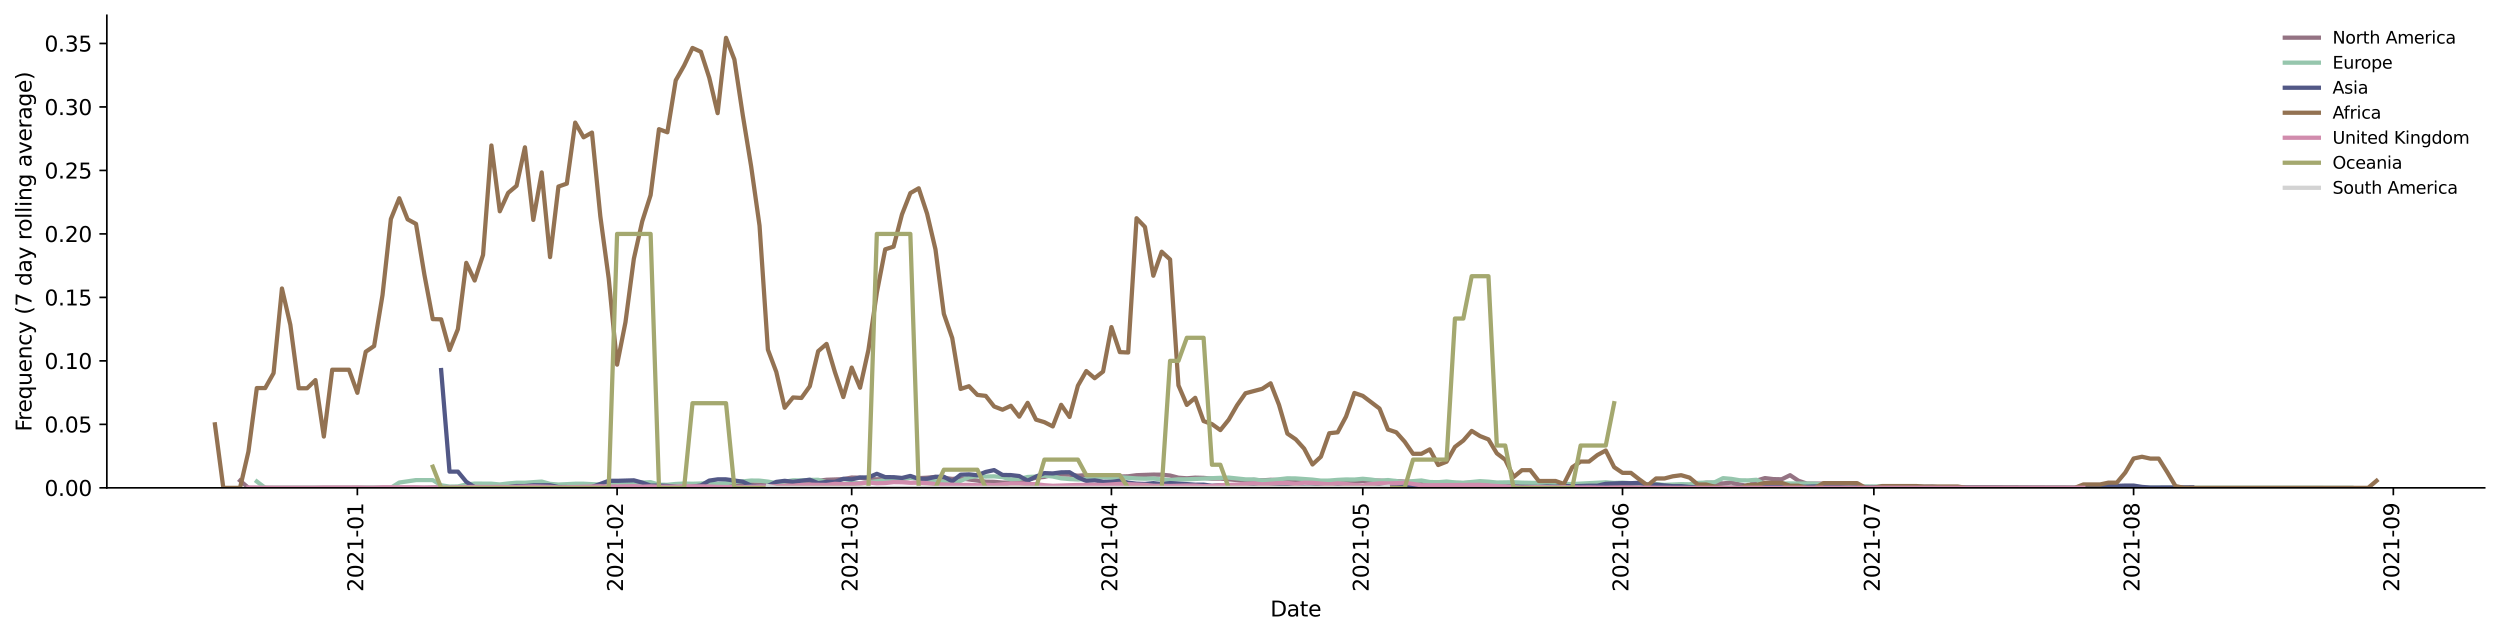 <?xml version="1.0" encoding="utf-8" standalone="no"?>
<!DOCTYPE svg PUBLIC "-//W3C//DTD SVG 1.1//EN"
  "http://www.w3.org/Graphics/SVG/1.1/DTD/svg11.dtd">
<svg height="298.621pt" version="1.1" viewBox="0 0 1173.344 298.621" width="1173.344pt" xmlns="http://www.w3.org/2000/svg" xmlns:xlink="http://www.w3.org/1999/xlink">
 <defs>
  <style type="text/css">*{stroke-linecap:butt;stroke-linejoin:round;}</style>
 </defs>
 <g id="figure_1">
  <g id="patch_1">
   <path d="M 0 298.621 
L 1173.344 298.621 
L 1173.344 0 
L 0 0 
z
" style="fill:#ffffff;"/>
  </g>
  <g id="axes_1">
   <g id="patch_2">
    <path d="M 50.144 228.96 
L 1166.144 228.96 
L 1166.144 7.2 
L 50.144 7.2 
z
" style="fill:#ffffff;"/>
   </g>
   <g id="matplotlib.axis_1">
    <g id="xtick_1">
     <g id="line2d_1">
      <defs>
       <path d="M 0 0 
L 0 3.5 
" id="mbf02a773d0" style="stroke:#000000;stroke-width:0.8;"/>
      </defs>
      <g>
       <use style="stroke:#000000;stroke-width:0.8;" x="167.721" xlink:href="#mbf02a773d0" y="228.96"/>
      </g>
     </g>
     <g id="text_1">
      <!-- 2021-01 -->
      <g transform="translate(170.48 277.743)rotate(-90)scale(0.1 -0.1)">
       <defs>
        <path d="M 1228 531 
L 3431 531 
L 3431 0 
L 469 0 
L 469 531 
Q 828 903 1448 1529 
Q 2069 2156 2228 2338 
Q 2531 2678 2651 2914 
Q 2772 3150 2772 3378 
Q 2772 3750 2511 3984 
Q 2250 4219 1831 4219 
Q 1534 4219 1204 4116 
Q 875 4013 500 3803 
L 500 4441 
Q 881 4594 1212 4672 
Q 1544 4750 1819 4750 
Q 2544 4750 2975 4387 
Q 3406 4025 3406 3419 
Q 3406 3131 3298 2873 
Q 3191 2616 2906 2266 
Q 2828 2175 2409 1742 
Q 1991 1309 1228 531 
z
" id="DejaVuSans-32" transform="scale(0.016)"/>
        <path d="M 2034 4250 
Q 1547 4250 1301 3770 
Q 1056 3291 1056 2328 
Q 1056 1369 1301 889 
Q 1547 409 2034 409 
Q 2525 409 2770 889 
Q 3016 1369 3016 2328 
Q 3016 3291 2770 3770 
Q 2525 4250 2034 4250 
z
M 2034 4750 
Q 2819 4750 3233 4129 
Q 3647 3509 3647 2328 
Q 3647 1150 3233 529 
Q 2819 -91 2034 -91 
Q 1250 -91 836 529 
Q 422 1150 422 2328 
Q 422 3509 836 4129 
Q 1250 4750 2034 4750 
z
" id="DejaVuSans-30" transform="scale(0.016)"/>
        <path d="M 794 531 
L 1825 531 
L 1825 4091 
L 703 3866 
L 703 4441 
L 1819 4666 
L 2450 4666 
L 2450 531 
L 3481 531 
L 3481 0 
L 794 0 
L 794 531 
z
" id="DejaVuSans-31" transform="scale(0.016)"/>
        <path d="M 313 2009 
L 1997 2009 
L 1997 1497 
L 313 1497 
L 313 2009 
z
" id="DejaVuSans-2d" transform="scale(0.016)"/>
       </defs>
       <use xlink:href="#DejaVuSans-32"/>
       <use x="63.623" xlink:href="#DejaVuSans-30"/>
       <use x="127.246" xlink:href="#DejaVuSans-32"/>
       <use x="190.869" xlink:href="#DejaVuSans-31"/>
       <use x="254.492" xlink:href="#DejaVuSans-2d"/>
       <use x="290.576" xlink:href="#DejaVuSans-30"/>
       <use x="354.199" xlink:href="#DejaVuSans-31"/>
      </g>
     </g>
    </g>
    <g id="xtick_2">
     <g id="line2d_2">
      <g>
       <use style="stroke:#000000;stroke-width:0.8;" x="289.624" xlink:href="#mbf02a773d0" y="228.96"/>
      </g>
     </g>
     <g id="text_2">
      <!-- 2021-02 -->
      <g transform="translate(292.383 277.743)rotate(-90)scale(0.1 -0.1)">
       <use xlink:href="#DejaVuSans-32"/>
       <use x="63.623" xlink:href="#DejaVuSans-30"/>
       <use x="127.246" xlink:href="#DejaVuSans-32"/>
       <use x="190.869" xlink:href="#DejaVuSans-31"/>
       <use x="254.492" xlink:href="#DejaVuSans-2d"/>
       <use x="290.576" xlink:href="#DejaVuSans-30"/>
       <use x="354.199" xlink:href="#DejaVuSans-32"/>
      </g>
     </g>
    </g>
    <g id="xtick_3">
     <g id="line2d_3">
      <g>
       <use style="stroke:#000000;stroke-width:0.8;" x="399.729" xlink:href="#mbf02a773d0" y="228.96"/>
      </g>
     </g>
     <g id="text_3">
      <!-- 2021-03 -->
      <g transform="translate(402.489 277.743)rotate(-90)scale(0.1 -0.1)">
       <defs>
        <path d="M 2597 2516 
Q 3050 2419 3304 2112 
Q 3559 1806 3559 1356 
Q 3559 666 3084 287 
Q 2609 -91 1734 -91 
Q 1441 -91 1130 -33 
Q 819 25 488 141 
L 488 750 
Q 750 597 1062 519 
Q 1375 441 1716 441 
Q 2309 441 2620 675 
Q 2931 909 2931 1356 
Q 2931 1769 2642 2001 
Q 2353 2234 1838 2234 
L 1294 2234 
L 1294 2753 
L 1863 2753 
Q 2328 2753 2575 2939 
Q 2822 3125 2822 3475 
Q 2822 3834 2567 4026 
Q 2313 4219 1838 4219 
Q 1578 4219 1281 4162 
Q 984 4106 628 3988 
L 628 4550 
Q 988 4650 1302 4700 
Q 1616 4750 1894 4750 
Q 2613 4750 3031 4423 
Q 3450 4097 3450 3541 
Q 3450 3153 3228 2886 
Q 3006 2619 2597 2516 
z
" id="DejaVuSans-33" transform="scale(0.016)"/>
       </defs>
       <use xlink:href="#DejaVuSans-32"/>
       <use x="63.623" xlink:href="#DejaVuSans-30"/>
       <use x="127.246" xlink:href="#DejaVuSans-32"/>
       <use x="190.869" xlink:href="#DejaVuSans-31"/>
       <use x="254.492" xlink:href="#DejaVuSans-2d"/>
       <use x="290.576" xlink:href="#DejaVuSans-30"/>
       <use x="354.199" xlink:href="#DejaVuSans-33"/>
      </g>
     </g>
    </g>
    <g id="xtick_4">
     <g id="line2d_4">
      <g>
       <use style="stroke:#000000;stroke-width:0.8;" x="521.632" xlink:href="#mbf02a773d0" y="228.96"/>
      </g>
     </g>
     <g id="text_4">
      <!-- 2021-04 -->
      <g transform="translate(524.391 277.743)rotate(-90)scale(0.1 -0.1)">
       <defs>
        <path d="M 2419 4116 
L 825 1625 
L 2419 1625 
L 2419 4116 
z
M 2253 4666 
L 3047 4666 
L 3047 1625 
L 3713 1625 
L 3713 1100 
L 3047 1100 
L 3047 0 
L 2419 0 
L 2419 1100 
L 313 1100 
L 313 1709 
L 2253 4666 
z
" id="DejaVuSans-34" transform="scale(0.016)"/>
       </defs>
       <use xlink:href="#DejaVuSans-32"/>
       <use x="63.623" xlink:href="#DejaVuSans-30"/>
       <use x="127.246" xlink:href="#DejaVuSans-32"/>
       <use x="190.869" xlink:href="#DejaVuSans-31"/>
       <use x="254.492" xlink:href="#DejaVuSans-2d"/>
       <use x="290.576" xlink:href="#DejaVuSans-30"/>
       <use x="354.199" xlink:href="#DejaVuSans-34"/>
      </g>
     </g>
    </g>
    <g id="xtick_5">
     <g id="line2d_5">
      <g>
       <use style="stroke:#000000;stroke-width:0.8;" x="639.603" xlink:href="#mbf02a773d0" y="228.96"/>
      </g>
     </g>
     <g id="text_5">
      <!-- 2021-05 -->
      <g transform="translate(642.362 277.743)rotate(-90)scale(0.1 -0.1)">
       <defs>
        <path d="M 691 4666 
L 3169 4666 
L 3169 4134 
L 1269 4134 
L 1269 2991 
Q 1406 3038 1543 3061 
Q 1681 3084 1819 3084 
Q 2600 3084 3056 2656 
Q 3513 2228 3513 1497 
Q 3513 744 3044 326 
Q 2575 -91 1722 -91 
Q 1428 -91 1123 -41 
Q 819 9 494 109 
L 494 744 
Q 775 591 1075 516 
Q 1375 441 1709 441 
Q 2250 441 2565 725 
Q 2881 1009 2881 1497 
Q 2881 1984 2565 2268 
Q 2250 2553 1709 2553 
Q 1456 2553 1204 2497 
Q 953 2441 691 2322 
L 691 4666 
z
" id="DejaVuSans-35" transform="scale(0.016)"/>
       </defs>
       <use xlink:href="#DejaVuSans-32"/>
       <use x="63.623" xlink:href="#DejaVuSans-30"/>
       <use x="127.246" xlink:href="#DejaVuSans-32"/>
       <use x="190.869" xlink:href="#DejaVuSans-31"/>
       <use x="254.492" xlink:href="#DejaVuSans-2d"/>
       <use x="290.576" xlink:href="#DejaVuSans-30"/>
       <use x="354.199" xlink:href="#DejaVuSans-35"/>
      </g>
     </g>
    </g>
    <g id="xtick_6">
     <g id="line2d_6">
      <g>
       <use style="stroke:#000000;stroke-width:0.8;" x="761.505" xlink:href="#mbf02a773d0" y="228.96"/>
      </g>
     </g>
     <g id="text_6">
      <!-- 2021-06 -->
      <g transform="translate(764.265 277.743)rotate(-90)scale(0.1 -0.1)">
       <defs>
        <path d="M 2113 2584 
Q 1688 2584 1439 2293 
Q 1191 2003 1191 1497 
Q 1191 994 1439 701 
Q 1688 409 2113 409 
Q 2538 409 2786 701 
Q 3034 994 3034 1497 
Q 3034 2003 2786 2293 
Q 2538 2584 2113 2584 
z
M 3366 4563 
L 3366 3988 
Q 3128 4100 2886 4159 
Q 2644 4219 2406 4219 
Q 1781 4219 1451 3797 
Q 1122 3375 1075 2522 
Q 1259 2794 1537 2939 
Q 1816 3084 2150 3084 
Q 2853 3084 3261 2657 
Q 3669 2231 3669 1497 
Q 3669 778 3244 343 
Q 2819 -91 2113 -91 
Q 1303 -91 875 529 
Q 447 1150 447 2328 
Q 447 3434 972 4092 
Q 1497 4750 2381 4750 
Q 2619 4750 2861 4703 
Q 3103 4656 3366 4563 
z
" id="DejaVuSans-36" transform="scale(0.016)"/>
       </defs>
       <use xlink:href="#DejaVuSans-32"/>
       <use x="63.623" xlink:href="#DejaVuSans-30"/>
       <use x="127.246" xlink:href="#DejaVuSans-32"/>
       <use x="190.869" xlink:href="#DejaVuSans-31"/>
       <use x="254.492" xlink:href="#DejaVuSans-2d"/>
       <use x="290.576" xlink:href="#DejaVuSans-30"/>
       <use x="354.199" xlink:href="#DejaVuSans-36"/>
      </g>
     </g>
    </g>
    <g id="xtick_7">
     <g id="line2d_7">
      <g>
       <use style="stroke:#000000;stroke-width:0.8;" x="879.476" xlink:href="#mbf02a773d0" y="228.96"/>
      </g>
     </g>
     <g id="text_7">
      <!-- 2021-07 -->
      <g transform="translate(882.235 277.743)rotate(-90)scale(0.1 -0.1)">
       <defs>
        <path d="M 525 4666 
L 3525 4666 
L 3525 4397 
L 1831 0 
L 1172 0 
L 2766 4134 
L 525 4134 
L 525 4666 
z
" id="DejaVuSans-37" transform="scale(0.016)"/>
       </defs>
       <use xlink:href="#DejaVuSans-32"/>
       <use x="63.623" xlink:href="#DejaVuSans-30"/>
       <use x="127.246" xlink:href="#DejaVuSans-32"/>
       <use x="190.869" xlink:href="#DejaVuSans-31"/>
       <use x="254.492" xlink:href="#DejaVuSans-2d"/>
       <use x="290.576" xlink:href="#DejaVuSans-30"/>
       <use x="354.199" xlink:href="#DejaVuSans-37"/>
      </g>
     </g>
    </g>
    <g id="xtick_8">
     <g id="line2d_8">
      <g>
       <use style="stroke:#000000;stroke-width:0.8;" x="1001.378" xlink:href="#mbf02a773d0" y="228.96"/>
      </g>
     </g>
     <g id="text_8">
      <!-- 2021-08 -->
      <g transform="translate(1004.138 277.743)rotate(-90)scale(0.1 -0.1)">
       <defs>
        <path d="M 2034 2216 
Q 1584 2216 1326 1975 
Q 1069 1734 1069 1313 
Q 1069 891 1326 650 
Q 1584 409 2034 409 
Q 2484 409 2743 651 
Q 3003 894 3003 1313 
Q 3003 1734 2745 1975 
Q 2488 2216 2034 2216 
z
M 1403 2484 
Q 997 2584 770 2862 
Q 544 3141 544 3541 
Q 544 4100 942 4425 
Q 1341 4750 2034 4750 
Q 2731 4750 3128 4425 
Q 3525 4100 3525 3541 
Q 3525 3141 3298 2862 
Q 3072 2584 2669 2484 
Q 3125 2378 3379 2068 
Q 3634 1759 3634 1313 
Q 3634 634 3220 271 
Q 2806 -91 2034 -91 
Q 1263 -91 848 271 
Q 434 634 434 1313 
Q 434 1759 690 2068 
Q 947 2378 1403 2484 
z
M 1172 3481 
Q 1172 3119 1398 2916 
Q 1625 2713 2034 2713 
Q 2441 2713 2670 2916 
Q 2900 3119 2900 3481 
Q 2900 3844 2670 4047 
Q 2441 4250 2034 4250 
Q 1625 4250 1398 4047 
Q 1172 3844 1172 3481 
z
" id="DejaVuSans-38" transform="scale(0.016)"/>
       </defs>
       <use xlink:href="#DejaVuSans-32"/>
       <use x="63.623" xlink:href="#DejaVuSans-30"/>
       <use x="127.246" xlink:href="#DejaVuSans-32"/>
       <use x="190.869" xlink:href="#DejaVuSans-31"/>
       <use x="254.492" xlink:href="#DejaVuSans-2d"/>
       <use x="290.576" xlink:href="#DejaVuSans-30"/>
       <use x="354.199" xlink:href="#DejaVuSans-38"/>
      </g>
     </g>
    </g>
    <g id="xtick_9">
     <g id="line2d_9">
      <g>
       <use style="stroke:#000000;stroke-width:0.8;" x="1123.281" xlink:href="#mbf02a773d0" y="228.96"/>
      </g>
     </g>
     <g id="text_9">
      <!-- 2021-09 -->
      <g transform="translate(1126.041 277.743)rotate(-90)scale(0.1 -0.1)">
       <defs>
        <path d="M 703 97 
L 703 672 
Q 941 559 1184 500 
Q 1428 441 1663 441 
Q 2288 441 2617 861 
Q 2947 1281 2994 2138 
Q 2813 1869 2534 1725 
Q 2256 1581 1919 1581 
Q 1219 1581 811 2004 
Q 403 2428 403 3163 
Q 403 3881 828 4315 
Q 1253 4750 1959 4750 
Q 2769 4750 3195 4129 
Q 3622 3509 3622 2328 
Q 3622 1225 3098 567 
Q 2575 -91 1691 -91 
Q 1453 -91 1209 -44 
Q 966 3 703 97 
z
M 1959 2075 
Q 2384 2075 2632 2365 
Q 2881 2656 2881 3163 
Q 2881 3666 2632 3958 
Q 2384 4250 1959 4250 
Q 1534 4250 1286 3958 
Q 1038 3666 1038 3163 
Q 1038 2656 1286 2365 
Q 1534 2075 1959 2075 
z
" id="DejaVuSans-39" transform="scale(0.016)"/>
       </defs>
       <use xlink:href="#DejaVuSans-32"/>
       <use x="63.623" xlink:href="#DejaVuSans-30"/>
       <use x="127.246" xlink:href="#DejaVuSans-32"/>
       <use x="190.869" xlink:href="#DejaVuSans-31"/>
       <use x="254.492" xlink:href="#DejaVuSans-2d"/>
       <use x="290.576" xlink:href="#DejaVuSans-30"/>
       <use x="354.199" xlink:href="#DejaVuSans-39"/>
      </g>
     </g>
    </g>
    <g id="text_10">
     <!-- Date -->
     <g transform="translate(596.193 289.341)scale(0.1 -0.1)">
      <defs>
       <path d="M 1259 4147 
L 1259 519 
L 2022 519 
Q 2988 519 3436 956 
Q 3884 1394 3884 2338 
Q 3884 3275 3436 3711 
Q 2988 4147 2022 4147 
L 1259 4147 
z
M 628 4666 
L 1925 4666 
Q 3281 4666 3915 4102 
Q 4550 3538 4550 2338 
Q 4550 1131 3912 565 
Q 3275 0 1925 0 
L 628 0 
L 628 4666 
z
" id="DejaVuSans-44" transform="scale(0.016)"/>
       <path d="M 2194 1759 
Q 1497 1759 1228 1600 
Q 959 1441 959 1056 
Q 959 750 1161 570 
Q 1363 391 1709 391 
Q 2188 391 2477 730 
Q 2766 1069 2766 1631 
L 2766 1759 
L 2194 1759 
z
M 3341 1997 
L 3341 0 
L 2766 0 
L 2766 531 
Q 2569 213 2275 61 
Q 1981 -91 1556 -91 
Q 1019 -91 701 211 
Q 384 513 384 1019 
Q 384 1609 779 1909 
Q 1175 2209 1959 2209 
L 2766 2209 
L 2766 2266 
Q 2766 2663 2505 2880 
Q 2244 3097 1772 3097 
Q 1472 3097 1187 3025 
Q 903 2953 641 2809 
L 641 3341 
Q 956 3463 1253 3523 
Q 1550 3584 1831 3584 
Q 2591 3584 2966 3190 
Q 3341 2797 3341 1997 
z
" id="DejaVuSans-61" transform="scale(0.016)"/>
       <path d="M 1172 4494 
L 1172 3500 
L 2356 3500 
L 2356 3053 
L 1172 3053 
L 1172 1153 
Q 1172 725 1289 603 
Q 1406 481 1766 481 
L 2356 481 
L 2356 0 
L 1766 0 
Q 1100 0 847 248 
Q 594 497 594 1153 
L 594 3053 
L 172 3053 
L 172 3500 
L 594 3500 
L 594 4494 
L 1172 4494 
z
" id="DejaVuSans-74" transform="scale(0.016)"/>
       <path d="M 3597 1894 
L 3597 1613 
L 953 1613 
Q 991 1019 1311 708 
Q 1631 397 2203 397 
Q 2534 397 2845 478 
Q 3156 559 3463 722 
L 3463 178 
Q 3153 47 2828 -22 
Q 2503 -91 2169 -91 
Q 1331 -91 842 396 
Q 353 884 353 1716 
Q 353 2575 817 3079 
Q 1281 3584 2069 3584 
Q 2775 3584 3186 3129 
Q 3597 2675 3597 1894 
z
M 3022 2063 
Q 3016 2534 2758 2815 
Q 2500 3097 2075 3097 
Q 1594 3097 1305 2825 
Q 1016 2553 972 2059 
L 3022 2063 
z
" id="DejaVuSans-65" transform="scale(0.016)"/>
      </defs>
      <use xlink:href="#DejaVuSans-44"/>
      <use x="77.002" xlink:href="#DejaVuSans-61"/>
      <use x="138.281" xlink:href="#DejaVuSans-74"/>
      <use x="177.49" xlink:href="#DejaVuSans-65"/>
     </g>
    </g>
   </g>
   <g id="matplotlib.axis_2">
    <g id="ytick_1">
     <g id="line2d_10">
      <defs>
       <path d="M 0 0 
L -3.5 0 
" id="m92591d80cf" style="stroke:#000000;stroke-width:0.8;"/>
      </defs>
      <g>
       <use style="stroke:#000000;stroke-width:0.8;" x="50.144" xlink:href="#m92591d80cf" y="228.96"/>
      </g>
     </g>
     <g id="text_11">
      <!-- 0.00 -->
      <g transform="translate(20.878 232.759)scale(0.1 -0.1)">
       <defs>
        <path d="M 684 794 
L 1344 794 
L 1344 0 
L 684 0 
L 684 794 
z
" id="DejaVuSans-2e" transform="scale(0.016)"/>
       </defs>
       <use xlink:href="#DejaVuSans-30"/>
       <use x="63.623" xlink:href="#DejaVuSans-2e"/>
       <use x="95.41" xlink:href="#DejaVuSans-30"/>
       <use x="159.033" xlink:href="#DejaVuSans-30"/>
      </g>
     </g>
    </g>
    <g id="ytick_2">
     <g id="line2d_11">
      <g>
       <use style="stroke:#000000;stroke-width:0.8;" x="50.144" xlink:href="#m92591d80cf" y="199.165"/>
      </g>
     </g>
     <g id="text_12">
      <!-- 0.05 -->
      <g transform="translate(20.878 202.964)scale(0.1 -0.1)">
       <use xlink:href="#DejaVuSans-30"/>
       <use x="63.623" xlink:href="#DejaVuSans-2e"/>
       <use x="95.41" xlink:href="#DejaVuSans-30"/>
       <use x="159.033" xlink:href="#DejaVuSans-35"/>
      </g>
     </g>
    </g>
    <g id="ytick_3">
     <g id="line2d_12">
      <g>
       <use style="stroke:#000000;stroke-width:0.8;" x="50.144" xlink:href="#m92591d80cf" y="169.37"/>
      </g>
     </g>
     <g id="text_13">
      <!-- 0.10 -->
      <g transform="translate(20.878 173.17)scale(0.1 -0.1)">
       <use xlink:href="#DejaVuSans-30"/>
       <use x="63.623" xlink:href="#DejaVuSans-2e"/>
       <use x="95.41" xlink:href="#DejaVuSans-31"/>
       <use x="159.033" xlink:href="#DejaVuSans-30"/>
      </g>
     </g>
    </g>
    <g id="ytick_4">
     <g id="line2d_13">
      <g>
       <use style="stroke:#000000;stroke-width:0.8;" x="50.144" xlink:href="#m92591d80cf" y="139.576"/>
      </g>
     </g>
     <g id="text_14">
      <!-- 0.15 -->
      <g transform="translate(20.878 143.375)scale(0.1 -0.1)">
       <use xlink:href="#DejaVuSans-30"/>
       <use x="63.623" xlink:href="#DejaVuSans-2e"/>
       <use x="95.41" xlink:href="#DejaVuSans-31"/>
       <use x="159.033" xlink:href="#DejaVuSans-35"/>
      </g>
     </g>
    </g>
    <g id="ytick_5">
     <g id="line2d_14">
      <g>
       <use style="stroke:#000000;stroke-width:0.8;" x="50.144" xlink:href="#m92591d80cf" y="109.781"/>
      </g>
     </g>
     <g id="text_15">
      <!-- 0.20 -->
      <g transform="translate(20.878 113.58)scale(0.1 -0.1)">
       <use xlink:href="#DejaVuSans-30"/>
       <use x="63.623" xlink:href="#DejaVuSans-2e"/>
       <use x="95.41" xlink:href="#DejaVuSans-32"/>
       <use x="159.033" xlink:href="#DejaVuSans-30"/>
      </g>
     </g>
    </g>
    <g id="ytick_6">
     <g id="line2d_15">
      <g>
       <use style="stroke:#000000;stroke-width:0.8;" x="50.144" xlink:href="#m92591d80cf" y="79.986"/>
      </g>
     </g>
     <g id="text_16">
      <!-- 0.25 -->
      <g transform="translate(20.878 83.785)scale(0.1 -0.1)">
       <use xlink:href="#DejaVuSans-30"/>
       <use x="63.623" xlink:href="#DejaVuSans-2e"/>
       <use x="95.41" xlink:href="#DejaVuSans-32"/>
       <use x="159.033" xlink:href="#DejaVuSans-35"/>
      </g>
     </g>
    </g>
    <g id="ytick_7">
     <g id="line2d_16">
      <g>
       <use style="stroke:#000000;stroke-width:0.8;" x="50.144" xlink:href="#m92591d80cf" y="50.191"/>
      </g>
     </g>
     <g id="text_17">
      <!-- 0.30 -->
      <g transform="translate(20.878 53.99)scale(0.1 -0.1)">
       <use xlink:href="#DejaVuSans-30"/>
       <use x="63.623" xlink:href="#DejaVuSans-2e"/>
       <use x="95.41" xlink:href="#DejaVuSans-33"/>
       <use x="159.033" xlink:href="#DejaVuSans-30"/>
      </g>
     </g>
    </g>
    <g id="ytick_8">
     <g id="line2d_17">
      <g>
       <use style="stroke:#000000;stroke-width:0.8;" x="50.144" xlink:href="#m92591d80cf" y="20.396"/>
      </g>
     </g>
     <g id="text_18">
      <!-- 0.35 -->
      <g transform="translate(20.878 24.196)scale(0.1 -0.1)">
       <use xlink:href="#DejaVuSans-30"/>
       <use x="63.623" xlink:href="#DejaVuSans-2e"/>
       <use x="95.41" xlink:href="#DejaVuSans-33"/>
       <use x="159.033" xlink:href="#DejaVuSans-35"/>
      </g>
     </g>
    </g>
    <g id="text_19">
     <!-- Frequency (7 day rolling average) -->
     <g transform="translate(14.798 202.529)rotate(-90)scale(0.1 -0.1)">
      <defs>
       <path d="M 628 4666 
L 3309 4666 
L 3309 4134 
L 1259 4134 
L 1259 2759 
L 3109 2759 
L 3109 2228 
L 1259 2228 
L 1259 0 
L 628 0 
L 628 4666 
z
" id="DejaVuSans-46" transform="scale(0.016)"/>
       <path d="M 2631 2963 
Q 2534 3019 2420 3045 
Q 2306 3072 2169 3072 
Q 1681 3072 1420 2755 
Q 1159 2438 1159 1844 
L 1159 0 
L 581 0 
L 581 3500 
L 1159 3500 
L 1159 2956 
Q 1341 3275 1631 3429 
Q 1922 3584 2338 3584 
Q 2397 3584 2469 3576 
Q 2541 3569 2628 3553 
L 2631 2963 
z
" id="DejaVuSans-72" transform="scale(0.016)"/>
       <path d="M 947 1747 
Q 947 1113 1208 752 
Q 1469 391 1925 391 
Q 2381 391 2643 752 
Q 2906 1113 2906 1747 
Q 2906 2381 2643 2742 
Q 2381 3103 1925 3103 
Q 1469 3103 1208 2742 
Q 947 2381 947 1747 
z
M 2906 525 
Q 2725 213 2448 61 
Q 2172 -91 1784 -91 
Q 1150 -91 751 415 
Q 353 922 353 1747 
Q 353 2572 751 3078 
Q 1150 3584 1784 3584 
Q 2172 3584 2448 3432 
Q 2725 3281 2906 2969 
L 2906 3500 
L 3481 3500 
L 3481 -1331 
L 2906 -1331 
L 2906 525 
z
" id="DejaVuSans-71" transform="scale(0.016)"/>
       <path d="M 544 1381 
L 544 3500 
L 1119 3500 
L 1119 1403 
Q 1119 906 1312 657 
Q 1506 409 1894 409 
Q 2359 409 2629 706 
Q 2900 1003 2900 1516 
L 2900 3500 
L 3475 3500 
L 3475 0 
L 2900 0 
L 2900 538 
Q 2691 219 2414 64 
Q 2138 -91 1772 -91 
Q 1169 -91 856 284 
Q 544 659 544 1381 
z
M 1991 3584 
L 1991 3584 
z
" id="DejaVuSans-75" transform="scale(0.016)"/>
       <path d="M 3513 2113 
L 3513 0 
L 2938 0 
L 2938 2094 
Q 2938 2591 2744 2837 
Q 2550 3084 2163 3084 
Q 1697 3084 1428 2787 
Q 1159 2491 1159 1978 
L 1159 0 
L 581 0 
L 581 3500 
L 1159 3500 
L 1159 2956 
Q 1366 3272 1645 3428 
Q 1925 3584 2291 3584 
Q 2894 3584 3203 3211 
Q 3513 2838 3513 2113 
z
" id="DejaVuSans-6e" transform="scale(0.016)"/>
       <path d="M 3122 3366 
L 3122 2828 
Q 2878 2963 2633 3030 
Q 2388 3097 2138 3097 
Q 1578 3097 1268 2742 
Q 959 2388 959 1747 
Q 959 1106 1268 751 
Q 1578 397 2138 397 
Q 2388 397 2633 464 
Q 2878 531 3122 666 
L 3122 134 
Q 2881 22 2623 -34 
Q 2366 -91 2075 -91 
Q 1284 -91 818 406 
Q 353 903 353 1747 
Q 353 2603 823 3093 
Q 1294 3584 2113 3584 
Q 2378 3584 2631 3529 
Q 2884 3475 3122 3366 
z
" id="DejaVuSans-63" transform="scale(0.016)"/>
       <path d="M 2059 -325 
Q 1816 -950 1584 -1140 
Q 1353 -1331 966 -1331 
L 506 -1331 
L 506 -850 
L 844 -850 
Q 1081 -850 1212 -737 
Q 1344 -625 1503 -206 
L 1606 56 
L 191 3500 
L 800 3500 
L 1894 763 
L 2988 3500 
L 3597 3500 
L 2059 -325 
z
" id="DejaVuSans-79" transform="scale(0.016)"/>
       <path id="DejaVuSans-20" transform="scale(0.016)"/>
       <path d="M 1984 4856 
Q 1566 4138 1362 3434 
Q 1159 2731 1159 2009 
Q 1159 1288 1364 580 
Q 1569 -128 1984 -844 
L 1484 -844 
Q 1016 -109 783 600 
Q 550 1309 550 2009 
Q 550 2706 781 3412 
Q 1013 4119 1484 4856 
L 1984 4856 
z
" id="DejaVuSans-28" transform="scale(0.016)"/>
       <path d="M 2906 2969 
L 2906 4863 
L 3481 4863 
L 3481 0 
L 2906 0 
L 2906 525 
Q 2725 213 2448 61 
Q 2172 -91 1784 -91 
Q 1150 -91 751 415 
Q 353 922 353 1747 
Q 353 2572 751 3078 
Q 1150 3584 1784 3584 
Q 2172 3584 2448 3432 
Q 2725 3281 2906 2969 
z
M 947 1747 
Q 947 1113 1208 752 
Q 1469 391 1925 391 
Q 2381 391 2643 752 
Q 2906 1113 2906 1747 
Q 2906 2381 2643 2742 
Q 2381 3103 1925 3103 
Q 1469 3103 1208 2742 
Q 947 2381 947 1747 
z
" id="DejaVuSans-64" transform="scale(0.016)"/>
       <path d="M 1959 3097 
Q 1497 3097 1228 2736 
Q 959 2375 959 1747 
Q 959 1119 1226 758 
Q 1494 397 1959 397 
Q 2419 397 2687 759 
Q 2956 1122 2956 1747 
Q 2956 2369 2687 2733 
Q 2419 3097 1959 3097 
z
M 1959 3584 
Q 2709 3584 3137 3096 
Q 3566 2609 3566 1747 
Q 3566 888 3137 398 
Q 2709 -91 1959 -91 
Q 1206 -91 779 398 
Q 353 888 353 1747 
Q 353 2609 779 3096 
Q 1206 3584 1959 3584 
z
" id="DejaVuSans-6f" transform="scale(0.016)"/>
       <path d="M 603 4863 
L 1178 4863 
L 1178 0 
L 603 0 
L 603 4863 
z
" id="DejaVuSans-6c" transform="scale(0.016)"/>
       <path d="M 603 3500 
L 1178 3500 
L 1178 0 
L 603 0 
L 603 3500 
z
M 603 4863 
L 1178 4863 
L 1178 4134 
L 603 4134 
L 603 4863 
z
" id="DejaVuSans-69" transform="scale(0.016)"/>
       <path d="M 2906 1791 
Q 2906 2416 2648 2759 
Q 2391 3103 1925 3103 
Q 1463 3103 1205 2759 
Q 947 2416 947 1791 
Q 947 1169 1205 825 
Q 1463 481 1925 481 
Q 2391 481 2648 825 
Q 2906 1169 2906 1791 
z
M 3481 434 
Q 3481 -459 3084 -895 
Q 2688 -1331 1869 -1331 
Q 1566 -1331 1297 -1286 
Q 1028 -1241 775 -1147 
L 775 -588 
Q 1028 -725 1275 -790 
Q 1522 -856 1778 -856 
Q 2344 -856 2625 -561 
Q 2906 -266 2906 331 
L 2906 616 
Q 2728 306 2450 153 
Q 2172 0 1784 0 
Q 1141 0 747 490 
Q 353 981 353 1791 
Q 353 2603 747 3093 
Q 1141 3584 1784 3584 
Q 2172 3584 2450 3431 
Q 2728 3278 2906 2969 
L 2906 3500 
L 3481 3500 
L 3481 434 
z
" id="DejaVuSans-67" transform="scale(0.016)"/>
       <path d="M 191 3500 
L 800 3500 
L 1894 563 
L 2988 3500 
L 3597 3500 
L 2284 0 
L 1503 0 
L 191 3500 
z
" id="DejaVuSans-76" transform="scale(0.016)"/>
       <path d="M 513 4856 
L 1013 4856 
Q 1481 4119 1714 3412 
Q 1947 2706 1947 2009 
Q 1947 1309 1714 600 
Q 1481 -109 1013 -844 
L 513 -844 
Q 928 -128 1133 580 
Q 1338 1288 1338 2009 
Q 1338 2731 1133 3434 
Q 928 4138 513 4856 
z
" id="DejaVuSans-29" transform="scale(0.016)"/>
      </defs>
      <use xlink:href="#DejaVuSans-46"/>
      <use x="50.27" xlink:href="#DejaVuSans-72"/>
      <use x="89.133" xlink:href="#DejaVuSans-65"/>
      <use x="150.656" xlink:href="#DejaVuSans-71"/>
      <use x="214.133" xlink:href="#DejaVuSans-75"/>
      <use x="277.512" xlink:href="#DejaVuSans-65"/>
      <use x="339.035" xlink:href="#DejaVuSans-6e"/>
      <use x="402.414" xlink:href="#DejaVuSans-63"/>
      <use x="457.395" xlink:href="#DejaVuSans-79"/>
      <use x="516.574" xlink:href="#DejaVuSans-20"/>
      <use x="548.361" xlink:href="#DejaVuSans-28"/>
      <use x="587.375" xlink:href="#DejaVuSans-37"/>
      <use x="650.998" xlink:href="#DejaVuSans-20"/>
      <use x="682.785" xlink:href="#DejaVuSans-64"/>
      <use x="746.262" xlink:href="#DejaVuSans-61"/>
      <use x="807.541" xlink:href="#DejaVuSans-79"/>
      <use x="866.721" xlink:href="#DejaVuSans-20"/>
      <use x="898.508" xlink:href="#DejaVuSans-72"/>
      <use x="937.371" xlink:href="#DejaVuSans-6f"/>
      <use x="998.553" xlink:href="#DejaVuSans-6c"/>
      <use x="1026.336" xlink:href="#DejaVuSans-6c"/>
      <use x="1054.119" xlink:href="#DejaVuSans-69"/>
      <use x="1081.902" xlink:href="#DejaVuSans-6e"/>
      <use x="1145.281" xlink:href="#DejaVuSans-67"/>
      <use x="1208.758" xlink:href="#DejaVuSans-20"/>
      <use x="1240.545" xlink:href="#DejaVuSans-61"/>
      <use x="1301.824" xlink:href="#DejaVuSans-76"/>
      <use x="1361.004" xlink:href="#DejaVuSans-65"/>
      <use x="1422.527" xlink:href="#DejaVuSans-72"/>
      <use x="1463.641" xlink:href="#DejaVuSans-61"/>
      <use x="1524.92" xlink:href="#DejaVuSans-67"/>
      <use x="1588.396" xlink:href="#DejaVuSans-65"/>
      <use x="1649.92" xlink:href="#DejaVuSans-29"/>
     </g>
    </g>
   </g>
   <g id="line2d_18">
    <path clip-path="url(#p4d1c1b95df)" d="M 112.668 225.593 
L 116.6 228.96 
L 199.18 228.901 
L 210.977 228.64 
L 242.436 228.508 
L 262.097 228.746 
L 269.962 228.516 
L 273.894 228.588 
L 277.827 228.425 
L 285.691 228.669 
L 305.353 228.233 
L 309.285 228.256 
L 313.218 228.111 
L 325.015 228.173 
L 328.947 228.191 
L 336.812 227.649 
L 340.744 227.664 
L 348.609 227.162 
L 356.474 227.427 
L 372.203 226.532 
L 384 225.663 
L 387.932 225.172 
L 395.797 224.891 
L 399.729 224.13 
L 403.662 224.196 
L 407.594 224.785 
L 411.526 224.967 
L 415.459 224.766 
L 419.391 225.333 
L 427.256 224.285 
L 431.188 224.417 
L 435.12 224.205 
L 439.053 223.823 
L 446.918 224.775 
L 450.85 224.523 
L 462.647 226.078 
L 466.579 226.146 
L 470.512 226.492 
L 474.444 226.528 
L 478.376 226.014 
L 482.309 225.062 
L 486.241 224.239 
L 490.173 223.829 
L 494.106 222.804 
L 498.038 222.693 
L 501.97 222.769 
L 505.903 223.269 
L 509.835 222.951 
L 513.767 223.323 
L 517.7 223.468 
L 521.632 223.89 
L 525.564 223.654 
L 529.497 223.547 
L 533.429 223.031 
L 541.294 222.752 
L 545.226 222.792 
L 549.159 223.182 
L 553.091 224.209 
L 557.023 224.484 
L 560.956 224.189 
L 564.888 224.289 
L 568.82 224.638 
L 572.753 224.609 
L 584.55 225.674 
L 588.482 225.229 
L 592.414 225.454 
L 596.347 225.185 
L 604.211 225.408 
L 608.144 226.164 
L 612.076 226.203 
L 619.941 227.272 
L 623.873 227.237 
L 627.805 226.99 
L 631.738 226.484 
L 635.67 226.239 
L 639.603 225.722 
L 643.535 225.559 
L 647.467 225.573 
L 651.4 225.811 
L 655.332 225.791 
L 659.264 226.032 
L 667.129 226.178 
L 671.061 226.478 
L 674.994 226.517 
L 678.926 226.433 
L 682.858 226.667 
L 686.791 226.717 
L 694.655 226.372 
L 698.588 226.693 
L 706.452 226.859 
L 718.249 227.342 
L 726.114 227.118 
L 730.046 227.102 
L 733.979 227.551 
L 737.911 227.493 
L 745.776 227.763 
L 749.708 227.621 
L 753.641 227.615 
L 757.573 227.779 
L 765.438 227.792 
L 769.37 228.311 
L 773.302 228.219 
L 777.235 227.936 
L 781.167 227.91 
L 785.099 228.053 
L 789.032 227.647 
L 792.964 227.811 
L 796.896 227.118 
L 800.829 226.561 
L 804.761 226.63 
L 808.693 226.886 
L 812.626 226.489 
L 816.558 227.386 
L 820.49 228.166 
L 824.423 225.564 
L 828.355 224.383 
L 832.288 224.865 
L 836.22 224.944 
L 840.152 223.031 
L 844.085 225.633 
L 848.017 226.962 
L 855.882 226.962 
L 859.814 228.96 
L 863.746 228.727 
L 871.611 228.629 
L 879.476 228.571 
L 883.408 228.804 
L 891.273 228.902 
L 899.137 228.96 
L 914.867 228.861 
L 922.731 228.724 
L 934.529 228.823 
L 942.393 228.96 
L 946.326 228.921 
L 946.326 228.921 
" style="fill:none;stroke:#947383;stroke-linecap:square;stroke-width:2;"/>
   </g>
   <g id="line2d_19">
    <path clip-path="url(#p4d1c1b95df)" d="M 120.533 225.981 
L 124.465 228.96 
L 183.45 228.96 
L 187.383 226.477 
L 195.247 225.328 
L 203.112 225.328 
L 207.044 227.758 
L 210.977 228.376 
L 214.909 228.309 
L 218.841 227.389 
L 222.774 226.961 
L 230.638 227.014 
L 234.571 227.376 
L 238.503 226.904 
L 242.436 226.561 
L 246.368 226.561 
L 254.233 226.017 
L 258.165 227.098 
L 262.097 227.416 
L 269.962 227.046 
L 273.894 227.039 
L 281.759 227.427 
L 285.691 227.282 
L 289.624 226.452 
L 293.556 226.743 
L 297.488 226.48 
L 301.421 226.513 
L 305.353 226.299 
L 309.285 227.475 
L 313.218 227.536 
L 317.15 227.143 
L 321.082 226.946 
L 325.015 227.04 
L 332.879 226.806 
L 336.812 227.177 
L 340.744 226.787 
L 344.677 226.157 
L 348.609 225.931 
L 352.541 225.535 
L 356.474 225.579 
L 360.406 226.035 
L 364.338 226.73 
L 372.203 225.432 
L 376.135 225.488 
L 380.068 225.243 
L 384 225.183 
L 387.932 226.327 
L 391.865 227.003 
L 395.797 227.129 
L 399.729 226.631 
L 403.662 226.828 
L 415.459 225.383 
L 419.391 225.325 
L 423.323 224.594 
L 427.256 224.236 
L 431.188 224.763 
L 435.12 225.09 
L 439.053 225.824 
L 446.918 226.199 
L 450.85 225.683 
L 454.782 224.026 
L 458.715 223.448 
L 462.647 223.656 
L 466.579 223.557 
L 470.512 223.941 
L 474.444 225.008 
L 478.376 224.768 
L 482.309 223.871 
L 486.241 223.687 
L 490.173 223.213 
L 494.106 223.648 
L 498.038 224.496 
L 501.97 224.847 
L 505.903 225.046 
L 509.835 224.855 
L 513.767 224.511 
L 517.7 223.858 
L 521.632 224.281 
L 525.564 223.973 
L 533.429 224.558 
L 537.362 224.671 
L 541.294 224.563 
L 545.226 225.043 
L 549.159 225.291 
L 553.091 224.96 
L 557.023 224.973 
L 572.753 224.263 
L 576.685 224.158 
L 584.55 224.983 
L 588.482 225.009 
L 592.414 225.541 
L 596.347 225.395 
L 604.211 224.491 
L 608.144 224.545 
L 616.008 225.098 
L 619.941 225.572 
L 623.873 225.543 
L 627.805 225.222 
L 631.738 225.029 
L 635.67 225.081 
L 639.603 224.702 
L 643.535 225.086 
L 647.467 225.652 
L 651.4 225.302 
L 655.332 225.774 
L 659.264 226.38 
L 663.197 225.826 
L 667.129 225.505 
L 671.061 226.23 
L 674.994 226.325 
L 678.926 225.987 
L 682.858 226.429 
L 686.791 226.604 
L 694.655 225.823 
L 698.588 226.068 
L 702.52 226.472 
L 710.385 226.341 
L 714.317 226.528 
L 722.182 226.678 
L 730.046 227.641 
L 733.979 227.194 
L 737.911 227.183 
L 753.641 226.353 
L 757.573 226.672 
L 761.505 226.529 
L 765.438 226.774 
L 769.37 226.876 
L 773.302 227.348 
L 777.235 227.187 
L 781.167 227.562 
L 789.032 227.243 
L 792.964 227.308 
L 796.896 226.635 
L 804.761 226.357 
L 808.693 224.411 
L 812.626 224.764 
L 816.558 225.411 
L 820.49 225.468 
L 824.423 225.172 
L 828.355 227.343 
L 836.22 226.894 
L 848.017 226.933 
L 851.949 227.045 
L 855.882 227.44 
L 859.814 227.56 
L 863.746 228.199 
L 867.679 228.375 
L 871.611 228.2 
L 879.476 228.339 
L 883.408 228.159 
L 887.34 228.172 
L 891.273 228.591 
L 899.137 228.505 
L 907.002 228.706 
L 910.934 228.627 
L 930.596 228.867 
L 950.258 228.835 
L 954.19 228.902 
L 962.055 228.891 
L 1103.619 228.928 
L 1103.619 228.928 
" style="fill:none;stroke:#96c6ad;stroke-linecap:square;stroke-width:2;"/>
   </g>
   <g id="line2d_20">
    <path clip-path="url(#p4d1c1b95df)" d="M 207.044 173.684 
L 210.977 221.355 
L 214.909 221.355 
L 218.841 226.122 
L 222.774 228.637 
L 238.503 228.637 
L 242.436 228.117 
L 246.368 228.117 
L 250.3 227.763 
L 258.165 227.763 
L 262.097 228.606 
L 266.03 228.606 
L 269.962 228.96 
L 273.894 228.96 
L 277.827 228.583 
L 285.691 225.668 
L 289.624 225.668 
L 297.488 225.438 
L 301.421 226.502 
L 305.353 227.908 
L 309.285 227.908 
L 313.218 228.059 
L 321.082 228.96 
L 328.947 227.864 
L 332.879 225.563 
L 336.812 224.982 
L 340.744 224.982 
L 348.609 226.078 
L 352.541 227.924 
L 356.474 228.505 
L 360.406 228.067 
L 364.338 226.175 
L 368.271 225.67 
L 372.203 226.125 
L 380.068 225.155 
L 384 226.777 
L 387.932 226.17 
L 391.865 226.17 
L 395.797 224.713 
L 399.729 224.964 
L 403.662 224.123 
L 407.594 224.052 
L 411.526 222.387 
L 415.459 223.938 
L 419.391 223.957 
L 423.323 224.335 
L 427.256 223.372 
L 431.188 224.777 
L 435.12 224.695 
L 439.053 223.8 
L 442.985 223.754 
L 446.918 225.899 
L 450.85 222.802 
L 454.782 222.647 
L 458.715 223.045 
L 462.647 221.498 
L 466.579 220.635 
L 470.512 222.912 
L 474.444 222.979 
L 478.376 223.426 
L 482.309 225.602 
L 486.241 223.685 
L 490.173 222.044 
L 494.106 222.199 
L 498.038 221.694 
L 501.97 221.629 
L 505.903 224.055 
L 509.835 225.713 
L 513.767 225.458 
L 517.7 226.084 
L 521.632 226.153 
L 525.564 225.644 
L 529.497 226.546 
L 533.429 227.019 
L 537.362 227.147 
L 541.294 226.758 
L 545.226 227.217 
L 549.159 226.726 
L 557.023 227.208 
L 560.956 227.489 
L 564.888 227.468 
L 568.82 227.998 
L 572.753 227.756 
L 576.685 227.917 
L 580.617 227.903 
L 584.55 228.329 
L 592.414 228.299 
L 596.347 228.299 
L 600.279 228.568 
L 604.211 228.568 
L 608.144 228.758 
L 616.008 228.832 
L 619.941 228.615 
L 631.738 228.377 
L 639.603 228.325 
L 647.467 227.693 
L 655.332 227.327 
L 659.264 227.595 
L 667.129 228.471 
L 671.061 228.321 
L 674.994 228.559 
L 678.926 228.559 
L 682.858 228.302 
L 686.791 228.185 
L 690.723 228.587 
L 694.655 228.587 
L 698.588 228.381 
L 702.52 228.637 
L 706.452 228.632 
L 710.385 228.509 
L 722.182 228.552 
L 726.114 228.334 
L 730.046 228.457 
L 733.979 228.08 
L 737.911 228.243 
L 745.776 227.969 
L 749.708 227.969 
L 753.641 227.069 
L 761.505 226.741 
L 765.438 226.782 
L 769.37 226.613 
L 773.302 227.517 
L 777.235 227.463 
L 785.099 228.193 
L 789.032 228.184 
L 792.964 228.557 
L 796.896 228.782 
L 804.761 228.782 
L 808.693 228.96 
L 812.626 228.96 
L 816.558 228.777 
L 820.49 227.844 
L 832.288 227.844 
L 836.22 227.71 
L 840.152 228.643 
L 851.949 228.307 
L 855.882 228.478 
L 859.814 228.478 
L 867.679 228.814 
L 871.611 228.687 
L 875.543 228.833 
L 887.34 228.833 
L 891.273 228.709 
L 895.205 228.709 
L 899.137 228.575 
L 907.002 228.476 
L 910.934 228.727 
L 914.867 228.727 
L 918.799 228.861 
L 981.717 228.96 
L 985.649 228.33 
L 989.581 228.041 
L 993.514 228.041 
L 997.446 227.903 
L 1001.378 227.903 
L 1005.311 228.533 
L 1009.243 228.822 
L 1028.905 228.731 
L 1028.905 228.731 
" style="fill:none;stroke:#525886;stroke-linecap:square;stroke-width:2;"/>
   </g>
   <g id="line2d_21">
    <path clip-path="url(#p4d1c1b95df)" d="M 100.871 199.165 
L 104.803 228.96 
L 112.668 228.96 
L 116.6 211.934 
L 120.533 182.14 
L 124.465 182.14 
L 128.397 175.129 
L 132.33 135.403 
L 136.262 152.428 
L 140.194 182.223 
L 144.127 182.223 
L 148.059 178.399 
L 151.992 204.883 
L 155.924 173.52 
L 163.789 173.52 
L 167.721 184.355 
L 171.653 165.094 
L 175.586 162.405 
L 179.518 138.57 
L 183.45 102.816 
L 187.383 93.047 
L 191.315 102.947 
L 195.247 105.076 
L 199.18 128.911 
L 203.112 149.768 
L 207.044 149.873 
L 210.977 164.257 
L 214.909 154.467 
L 218.841 123.377 
L 222.774 131.654 
L 226.706 119.648 
L 230.638 68.277 
L 234.571 99.156 
L 238.503 90.52 
L 242.436 87.209 
L 246.368 69.152 
L 250.3 103.203 
L 254.233 80.932 
L 258.165 120.658 
L 262.097 87.553 
L 266.03 86.183 
L 269.962 57.549 
L 273.894 64.435 
L 277.827 62.228 
L 281.759 101.541 
L 285.691 130.719 
L 289.624 171.14 
L 293.556 151.225 
L 297.488 121.457 
L 301.421 103.9 
L 305.353 91.578 
L 309.285 60.637 
L 313.218 62.079 
L 317.15 37.714 
L 321.082 30.77 
L 325.015 22.506 
L 328.947 24.294 
L 332.879 36.483 
L 336.812 53.096 
L 340.744 17.76 
L 344.677 27.917 
L 348.609 53.997 
L 352.541 78.087 
L 356.474 105.896 
L 360.406 164.122 
L 364.338 174.55 
L 368.271 191.375 
L 372.203 186.546 
L 376.135 186.779 
L 380.068 181.281 
L 384 164.823 
L 387.932 161.418 
L 391.865 174.66 
L 395.797 186.344 
L 399.729 172.521 
L 403.662 181.962 
L 407.594 164.18 
L 411.526 137.364 
L 415.459 117.017 
L 419.391 115.766 
L 423.323 100.65 
L 427.256 90.624 
L 431.188 88.371 
L 435.12 100.306 
L 439.053 117.047 
L 442.985 147.315 
L 446.918 158.665 
L 450.85 182.551 
L 454.782 181.263 
L 458.715 185.338 
L 462.647 185.811 
L 466.579 190.777 
L 470.512 192.291 
L 474.444 190.458 
L 478.376 195.552 
L 482.309 189.067 
L 486.241 196.953 
L 490.173 198.138 
L 494.106 200.137 
L 498.038 189.994 
L 501.97 195.68 
L 505.903 181.021 
L 509.835 174.157 
L 513.767 177.5 
L 517.7 174.401 
L 521.632 153.521 
L 525.564 165.259 
L 529.497 165.438 
L 533.429 102.429 
L 537.362 106.503 
L 541.294 129.401 
L 545.226 118.146 
L 549.159 121.77 
L 553.091 180.871 
L 557.023 190.039 
L 560.956 186.712 
L 564.888 197.626 
L 568.82 199.059 
L 572.753 201.862 
L 576.685 196.998 
L 580.617 190.192 
L 584.55 184.575 
L 592.414 182.485 
L 596.347 179.901 
L 600.279 189.996 
L 604.211 203.503 
L 608.144 206.202 
L 612.076 210.544 
L 616.008 217.993 
L 619.941 214.354 
L 623.873 203.33 
L 627.805 202.906 
L 631.738 195.528 
L 635.67 184.442 
L 639.603 185.795 
L 647.467 191.746 
L 651.4 201.568 
L 655.332 202.886 
L 659.264 207.3 
L 663.197 212.99 
L 667.129 212.99 
L 671.061 210.906 
L 674.994 218.243 
L 678.926 216.695 
L 682.858 209.741 
L 686.791 206.762 
L 690.723 202.247 
L 694.655 204.68 
L 698.588 206.227 
L 702.52 212.783 
L 706.452 215.763 
L 710.385 223.889 
L 714.317 220.667 
L 718.249 220.667 
L 722.182 225.739 
L 730.046 225.739 
L 733.979 227.126 
L 737.911 219.311 
L 741.844 216.633 
L 745.776 216.633 
L 749.708 213.577 
L 753.641 211.438 
L 757.573 219.253 
L 761.505 221.931 
L 765.438 221.931 
L 769.37 224.987 
L 773.302 227.836 
L 777.235 224.57 
L 781.167 224.57 
L 785.099 223.552 
L 789.032 223.031 
L 792.964 224.156 
L 796.896 227.421 
L 800.829 227.421 
L 804.761 228.44 
L 808.693 228.96 
L 816.558 228.96 
L 820.49 227.621 
L 824.423 227.621 
L 828.355 226.644 
L 836.22 226.644 
L 840.152 227.983 
L 844.085 227.983 
L 848.017 228.96 
L 851.949 228.96 
L 855.882 226.753 
L 871.611 226.753 
L 875.543 228.96 
L 879.476 228.96 
L 883.408 228.115 
L 899.137 228.115 
L 903.07 228.342 
L 918.799 228.342 
L 922.731 228.96 
L 973.852 228.96 
L 977.784 227.381 
L 985.649 227.381 
L 989.581 226.518 
L 993.514 226.518 
L 997.446 221.824 
L 1001.378 215.203 
L 1005.311 214.375 
L 1009.243 215.239 
L 1013.175 215.239 
L 1017.108 221.511 
L 1021.04 228.132 
L 1024.973 228.96 
L 1111.484 228.96 
L 1115.416 225.649 
L 1115.416 225.649 
" style="fill:none;stroke:#937252;stroke-linecap:square;stroke-width:2;"/>
   </g>
   <g id="line2d_22">
    <path clip-path="url(#p4d1c1b95df)" d="M 116.6 228.82 
L 128.397 228.96 
L 148.059 228.96 
L 151.992 228.834 
L 167.721 228.834 
L 171.653 228.96 
L 175.586 228.96 
L 179.518 228.732 
L 195.247 228.732 
L 199.18 228.906 
L 210.977 228.853 
L 218.841 228.625 
L 222.774 228.527 
L 226.706 228.579 
L 234.571 228.536 
L 238.503 228.598 
L 250.3 228.299 
L 258.165 228.504 
L 262.097 228.734 
L 269.962 228.609 
L 281.759 228.229 
L 285.691 228.386 
L 297.488 228.175 
L 301.421 228.43 
L 305.353 228.278 
L 309.285 228.441 
L 317.15 228.386 
L 321.082 228.208 
L 332.879 228.321 
L 336.812 228.519 
L 348.609 228.684 
L 352.541 228.442 
L 364.338 228.208 
L 368.271 227.976 
L 372.203 227.992 
L 376.135 227.609 
L 380.068 227.486 
L 387.932 227.594 
L 391.865 227.081 
L 395.797 227.267 
L 399.729 227.219 
L 403.662 226.898 
L 407.594 226.407 
L 411.526 226.867 
L 415.459 226.721 
L 419.391 226.288 
L 423.323 226.347 
L 427.256 226.604 
L 431.188 226.539 
L 435.12 226.788 
L 439.053 227.18 
L 442.985 227.391 
L 450.85 227.604 
L 454.782 227.546 
L 458.715 227.754 
L 462.647 227.526 
L 466.579 227.717 
L 474.444 226.901 
L 478.376 226.916 
L 482.309 227.162 
L 486.241 227.245 
L 490.173 227.726 
L 494.106 228.007 
L 505.903 227.607 
L 513.767 227.519 
L 517.7 227.632 
L 525.564 227.1 
L 537.362 227.576 
L 541.294 227.976 
L 549.159 228.083 
L 557.023 227.891 
L 560.956 227.916 
L 564.888 228.149 
L 568.82 228.071 
L 572.753 227.723 
L 580.617 227.451 
L 588.482 226.838 
L 592.414 227.313 
L 600.279 226.735 
L 604.211 226.687 
L 608.144 227.153 
L 612.076 226.561 
L 616.008 226.633 
L 623.873 227.297 
L 627.805 226.847 
L 631.738 227.195 
L 635.67 227.663 
L 639.603 227.846 
L 643.535 227.232 
L 647.467 226.84 
L 651.4 226.873 
L 655.332 226.79 
L 659.264 226.495 
L 667.129 227.774 
L 694.655 227.566 
L 710.385 228.644 
L 714.317 228.794 
L 722.182 228.581 
L 730.046 228.686 
L 733.979 228.623 
L 741.844 228.836 
L 745.776 228.781 
L 753.641 228.905 
L 761.505 228.854 
L 773.302 228.909 
L 785.099 228.96 
L 977.784 228.933 
L 977.784 228.933 
" style="fill:none;stroke:#d18cad;stroke-linecap:square;stroke-width:2;"/>
   </g>
   <g id="line2d_23">
    <path clip-path="url(#p4d1c1b95df)" d="M 203.112 219.028 
L 207.044 228.96 
L 285.691 228.96 
L 289.624 109.781 
L 305.353 109.781 
L 309.285 228.96 
L 321.082 228.96 
L 325.015 189.234 
L 340.744 189.234 
L 344.677 228.96 
L 407.594 228.96 
L 411.526 109.781 
L 427.256 109.781 
L 431.188 228.96 
L 439.053 228.96 
L 442.985 220.447 
L 458.715 220.447 
L 462.647 228.96 
L 486.241 228.96 
L 490.173 215.718 
L 505.903 215.718 
L 509.835 223.001 
L 525.564 223.001 
L 529.497 228.96 
L 545.226 228.96 
L 549.159 169.37 
L 553.091 169.37 
L 557.023 158.536 
L 564.888 158.536 
L 568.82 218.126 
L 572.753 218.126 
L 576.685 228.96 
L 659.264 228.96 
L 663.197 215.718 
L 678.926 215.718 
L 682.858 149.507 
L 686.791 149.507 
L 690.723 129.644 
L 698.588 129.644 
L 702.52 209.097 
L 706.452 209.097 
L 710.385 228.96 
L 737.911 228.96 
L 741.844 209.097 
L 753.641 209.097 
L 757.573 189.234 
L 757.573 189.234 
" style="fill:none;stroke:#a4a86f;stroke-linecap:square;stroke-width:2;"/>
   </g>
   <g id="line2d_24">
    <path clip-path="url(#p4d1c1b95df)" d="M 360.406 228.132 
L 364.338 228.96 
L 368.271 228.96 
L 372.203 228.96 
L 376.135 228.96 
L 380.068 228.96 
L 384 228.96 
L 387.932 228.96 
L 391.865 228.96 
L 395.797 228.96 
L 399.729 228.96 
L 403.662 228.96 
L 407.594 228.96 
L 411.526 228.96 
L 415.459 228.96 
L 419.391 228.96 
L 423.323 228.96 
L 427.256 228.96 
L 431.188 228.96 
L 435.12 228.96 
L 439.053 228.96 
L 442.985 228.96 
L 446.918 228.96 
L 450.85 228.96 
L 454.782 228.96 
L 458.715 228.96 
L 462.647 228.96 
L 466.579 228.96 
L 470.512 228.96 
L 474.444 228.96 
L 478.376 228.96 
L 482.309 228.96 
L 486.241 228.96 
L 490.173 228.96 
L 494.106 228.96 
L 498.038 228.96 
L 501.97 228.96 
L 505.903 228.96 
L 509.835 228.96 
L 513.767 228.96 
L 517.7 228.96 
L 521.632 228.96 
L 525.564 228.96 
L 529.497 228.96 
L 533.429 228.96 
L 537.362 228.96 
L 541.294 228.96 
L 545.226 228.96 
L 549.159 228.96 
L 553.091 228.96 
L 557.023 228.96 
L 560.956 228.96 
L 564.888 228.96 
L 568.82 228.96 
L 572.753 228.96 
L 576.685 228.96 
L 580.617 228.96 
L 584.55 228.96 
L 588.482 228.96 
L 592.414 228.96 
L 596.347 228.96 
L 600.279 228.96 
L 604.211 228.96 
L 608.144 228.96 
L 612.076 228.96 
L 616.008 228.96 
L 619.941 228.96 
L 623.873 228.96 
L 627.805 228.96 
L 631.738 228.96 
L 635.67 228.96 
L 639.603 228.96 
L 643.535 228.96 
L 647.467 228.96 
L 651.4 228.406 
" style="fill:none;stroke:#d3d3d3;stroke-linecap:square;stroke-width:2;"/>
   </g>
   <g id="patch_3">
    <path d="M 50.144 228.96 
L 50.144 7.2 
" style="fill:none;stroke:#000000;stroke-linecap:square;stroke-linejoin:miter;stroke-width:0.8;"/>
   </g>
   <g id="patch_4">
    <path d="M 50.144 228.96 
L 1166.144 228.96 
" style="fill:none;stroke:#000000;stroke-linecap:square;stroke-linejoin:miter;stroke-width:0.8;"/>
   </g>
   <g id="legend_1">
    <g id="line2d_25">
     <path d="M 1072.332 17.679 
L 1088.332 17.679 
" style="fill:none;stroke:#947383;stroke-linecap:square;stroke-width:2;"/>
    </g>
    <g id="line2d_26"/>
    <g id="text_20">
     <!-- North America -->
     <g transform="translate(1094.733 20.479)scale(0.08 -0.08)">
      <defs>
       <path d="M 628 4666 
L 1478 4666 
L 3547 763 
L 3547 4666 
L 4159 4666 
L 4159 0 
L 3309 0 
L 1241 3903 
L 1241 0 
L 628 0 
L 628 4666 
z
" id="DejaVuSans-4e" transform="scale(0.016)"/>
       <path d="M 3513 2113 
L 3513 0 
L 2938 0 
L 2938 2094 
Q 2938 2591 2744 2837 
Q 2550 3084 2163 3084 
Q 1697 3084 1428 2787 
Q 1159 2491 1159 1978 
L 1159 0 
L 581 0 
L 581 4863 
L 1159 4863 
L 1159 2956 
Q 1366 3272 1645 3428 
Q 1925 3584 2291 3584 
Q 2894 3584 3203 3211 
Q 3513 2838 3513 2113 
z
" id="DejaVuSans-68" transform="scale(0.016)"/>
       <path d="M 2188 4044 
L 1331 1722 
L 3047 1722 
L 2188 4044 
z
M 1831 4666 
L 2547 4666 
L 4325 0 
L 3669 0 
L 3244 1197 
L 1141 1197 
L 716 0 
L 50 0 
L 1831 4666 
z
" id="DejaVuSans-41" transform="scale(0.016)"/>
       <path d="M 3328 2828 
Q 3544 3216 3844 3400 
Q 4144 3584 4550 3584 
Q 5097 3584 5394 3201 
Q 5691 2819 5691 2113 
L 5691 0 
L 5113 0 
L 5113 2094 
Q 5113 2597 4934 2840 
Q 4756 3084 4391 3084 
Q 3944 3084 3684 2787 
Q 3425 2491 3425 1978 
L 3425 0 
L 2847 0 
L 2847 2094 
Q 2847 2600 2669 2842 
Q 2491 3084 2119 3084 
Q 1678 3084 1418 2786 
Q 1159 2488 1159 1978 
L 1159 0 
L 581 0 
L 581 3500 
L 1159 3500 
L 1159 2956 
Q 1356 3278 1631 3431 
Q 1906 3584 2284 3584 
Q 2666 3584 2933 3390 
Q 3200 3197 3328 2828 
z
" id="DejaVuSans-6d" transform="scale(0.016)"/>
      </defs>
      <use xlink:href="#DejaVuSans-4e"/>
      <use x="74.805" xlink:href="#DejaVuSans-6f"/>
      <use x="135.986" xlink:href="#DejaVuSans-72"/>
      <use x="177.1" xlink:href="#DejaVuSans-74"/>
      <use x="216.309" xlink:href="#DejaVuSans-68"/>
      <use x="279.688" xlink:href="#DejaVuSans-20"/>
      <use x="311.475" xlink:href="#DejaVuSans-41"/>
      <use x="379.883" xlink:href="#DejaVuSans-6d"/>
      <use x="477.295" xlink:href="#DejaVuSans-65"/>
      <use x="538.818" xlink:href="#DejaVuSans-72"/>
      <use x="579.932" xlink:href="#DejaVuSans-69"/>
      <use x="607.715" xlink:href="#DejaVuSans-63"/>
      <use x="662.695" xlink:href="#DejaVuSans-61"/>
     </g>
    </g>
    <g id="line2d_27">
     <path d="M 1072.332 29.421 
L 1088.332 29.421 
" style="fill:none;stroke:#96c6ad;stroke-linecap:square;stroke-width:2;"/>
    </g>
    <g id="line2d_28"/>
    <g id="text_21">
     <!-- Europe -->
     <g transform="translate(1094.733 32.221)scale(0.08 -0.08)">
      <defs>
       <path d="M 628 4666 
L 3578 4666 
L 3578 4134 
L 1259 4134 
L 1259 2753 
L 3481 2753 
L 3481 2222 
L 1259 2222 
L 1259 531 
L 3634 531 
L 3634 0 
L 628 0 
L 628 4666 
z
" id="DejaVuSans-45" transform="scale(0.016)"/>
       <path d="M 1159 525 
L 1159 -1331 
L 581 -1331 
L 581 3500 
L 1159 3500 
L 1159 2969 
Q 1341 3281 1617 3432 
Q 1894 3584 2278 3584 
Q 2916 3584 3314 3078 
Q 3713 2572 3713 1747 
Q 3713 922 3314 415 
Q 2916 -91 2278 -91 
Q 1894 -91 1617 61 
Q 1341 213 1159 525 
z
M 3116 1747 
Q 3116 2381 2855 2742 
Q 2594 3103 2138 3103 
Q 1681 3103 1420 2742 
Q 1159 2381 1159 1747 
Q 1159 1113 1420 752 
Q 1681 391 2138 391 
Q 2594 391 2855 752 
Q 3116 1113 3116 1747 
z
" id="DejaVuSans-70" transform="scale(0.016)"/>
      </defs>
      <use xlink:href="#DejaVuSans-45"/>
      <use x="63.184" xlink:href="#DejaVuSans-75"/>
      <use x="126.562" xlink:href="#DejaVuSans-72"/>
      <use x="165.426" xlink:href="#DejaVuSans-6f"/>
      <use x="226.607" xlink:href="#DejaVuSans-70"/>
      <use x="290.084" xlink:href="#DejaVuSans-65"/>
     </g>
    </g>
    <g id="line2d_29">
     <path d="M 1072.332 41.164 
L 1088.332 41.164 
" style="fill:none;stroke:#525886;stroke-linecap:square;stroke-width:2;"/>
    </g>
    <g id="line2d_30"/>
    <g id="text_22">
     <!-- Asia -->
     <g transform="translate(1094.733 43.964)scale(0.08 -0.08)">
      <defs>
       <path d="M 2834 3397 
L 2834 2853 
Q 2591 2978 2328 3040 
Q 2066 3103 1784 3103 
Q 1356 3103 1142 2972 
Q 928 2841 928 2578 
Q 928 2378 1081 2264 
Q 1234 2150 1697 2047 
L 1894 2003 
Q 2506 1872 2764 1633 
Q 3022 1394 3022 966 
Q 3022 478 2636 193 
Q 2250 -91 1575 -91 
Q 1294 -91 989 -36 
Q 684 19 347 128 
L 347 722 
Q 666 556 975 473 
Q 1284 391 1588 391 
Q 1994 391 2212 530 
Q 2431 669 2431 922 
Q 2431 1156 2273 1281 
Q 2116 1406 1581 1522 
L 1381 1569 
Q 847 1681 609 1914 
Q 372 2147 372 2553 
Q 372 3047 722 3315 
Q 1072 3584 1716 3584 
Q 2034 3584 2315 3537 
Q 2597 3491 2834 3397 
z
" id="DejaVuSans-73" transform="scale(0.016)"/>
      </defs>
      <use xlink:href="#DejaVuSans-41"/>
      <use x="68.408" xlink:href="#DejaVuSans-73"/>
      <use x="120.508" xlink:href="#DejaVuSans-69"/>
      <use x="148.291" xlink:href="#DejaVuSans-61"/>
     </g>
    </g>
    <g id="line2d_31">
     <path d="M 1072.332 52.906 
L 1088.332 52.906 
" style="fill:none;stroke:#937252;stroke-linecap:square;stroke-width:2;"/>
    </g>
    <g id="line2d_32"/>
    <g id="text_23">
     <!-- Africa -->
     <g transform="translate(1094.733 55.706)scale(0.08 -0.08)">
      <defs>
       <path d="M 2375 4863 
L 2375 4384 
L 1825 4384 
Q 1516 4384 1395 4259 
Q 1275 4134 1275 3809 
L 1275 3500 
L 2222 3500 
L 2222 3053 
L 1275 3053 
L 1275 0 
L 697 0 
L 697 3053 
L 147 3053 
L 147 3500 
L 697 3500 
L 697 3744 
Q 697 4328 969 4595 
Q 1241 4863 1831 4863 
L 2375 4863 
z
" id="DejaVuSans-66" transform="scale(0.016)"/>
      </defs>
      <use xlink:href="#DejaVuSans-41"/>
      <use x="64.783" xlink:href="#DejaVuSans-66"/>
      <use x="99.988" xlink:href="#DejaVuSans-72"/>
      <use x="141.102" xlink:href="#DejaVuSans-69"/>
      <use x="168.885" xlink:href="#DejaVuSans-63"/>
      <use x="223.865" xlink:href="#DejaVuSans-61"/>
     </g>
    </g>
    <g id="line2d_33">
     <path d="M 1072.332 64.649 
L 1088.332 64.649 
" style="fill:none;stroke:#d18cad;stroke-linecap:square;stroke-width:2;"/>
    </g>
    <g id="line2d_34"/>
    <g id="text_24">
     <!-- United Kingdom -->
     <g transform="translate(1094.733 67.449)scale(0.08 -0.08)">
      <defs>
       <path d="M 556 4666 
L 1191 4666 
L 1191 1831 
Q 1191 1081 1462 751 
Q 1734 422 2344 422 
Q 2950 422 3222 751 
Q 3494 1081 3494 1831 
L 3494 4666 
L 4128 4666 
L 4128 1753 
Q 4128 841 3676 375 
Q 3225 -91 2344 -91 
Q 1459 -91 1007 375 
Q 556 841 556 1753 
L 556 4666 
z
" id="DejaVuSans-55" transform="scale(0.016)"/>
       <path d="M 628 4666 
L 1259 4666 
L 1259 2694 
L 3353 4666 
L 4166 4666 
L 1850 2491 
L 4331 0 
L 3500 0 
L 1259 2247 
L 1259 0 
L 628 0 
L 628 4666 
z
" id="DejaVuSans-4b" transform="scale(0.016)"/>
      </defs>
      <use xlink:href="#DejaVuSans-55"/>
      <use x="73.193" xlink:href="#DejaVuSans-6e"/>
      <use x="136.572" xlink:href="#DejaVuSans-69"/>
      <use x="164.355" xlink:href="#DejaVuSans-74"/>
      <use x="203.564" xlink:href="#DejaVuSans-65"/>
      <use x="265.088" xlink:href="#DejaVuSans-64"/>
      <use x="328.564" xlink:href="#DejaVuSans-20"/>
      <use x="360.352" xlink:href="#DejaVuSans-4b"/>
      <use x="425.928" xlink:href="#DejaVuSans-69"/>
      <use x="453.711" xlink:href="#DejaVuSans-6e"/>
      <use x="517.09" xlink:href="#DejaVuSans-67"/>
      <use x="580.566" xlink:href="#DejaVuSans-64"/>
      <use x="644.043" xlink:href="#DejaVuSans-6f"/>
      <use x="705.225" xlink:href="#DejaVuSans-6d"/>
     </g>
    </g>
    <g id="line2d_35">
     <path d="M 1072.332 76.391 
L 1088.332 76.391 
" style="fill:none;stroke:#a4a86f;stroke-linecap:square;stroke-width:2;"/>
    </g>
    <g id="line2d_36"/>
    <g id="text_25">
     <!-- Oceania -->
     <g transform="translate(1094.733 79.191)scale(0.08 -0.08)">
      <defs>
       <path d="M 2522 4238 
Q 1834 4238 1429 3725 
Q 1025 3213 1025 2328 
Q 1025 1447 1429 934 
Q 1834 422 2522 422 
Q 3209 422 3611 934 
Q 4013 1447 4013 2328 
Q 4013 3213 3611 3725 
Q 3209 4238 2522 4238 
z
M 2522 4750 
Q 3503 4750 4090 4092 
Q 4678 3434 4678 2328 
Q 4678 1225 4090 567 
Q 3503 -91 2522 -91 
Q 1538 -91 948 565 
Q 359 1222 359 2328 
Q 359 3434 948 4092 
Q 1538 4750 2522 4750 
z
" id="DejaVuSans-4f" transform="scale(0.016)"/>
      </defs>
      <use xlink:href="#DejaVuSans-4f"/>
      <use x="78.711" xlink:href="#DejaVuSans-63"/>
      <use x="133.691" xlink:href="#DejaVuSans-65"/>
      <use x="195.215" xlink:href="#DejaVuSans-61"/>
      <use x="256.494" xlink:href="#DejaVuSans-6e"/>
      <use x="319.873" xlink:href="#DejaVuSans-69"/>
      <use x="347.656" xlink:href="#DejaVuSans-61"/>
     </g>
    </g>
    <g id="line2d_37">
     <path d="M 1072.332 88.134 
L 1088.332 88.134 
" style="fill:none;stroke:#d3d3d3;stroke-linecap:square;stroke-width:2;"/>
    </g>
    <g id="line2d_38"/>
    <g id="text_26">
     <!-- South America -->
     <g transform="translate(1094.733 90.934)scale(0.08 -0.08)">
      <defs>
       <path d="M 3425 4513 
L 3425 3897 
Q 3066 4069 2747 4153 
Q 2428 4238 2131 4238 
Q 1616 4238 1336 4038 
Q 1056 3838 1056 3469 
Q 1056 3159 1242 3001 
Q 1428 2844 1947 2747 
L 2328 2669 
Q 3034 2534 3370 2195 
Q 3706 1856 3706 1288 
Q 3706 609 3251 259 
Q 2797 -91 1919 -91 
Q 1588 -91 1214 -16 
Q 841 59 441 206 
L 441 856 
Q 825 641 1194 531 
Q 1563 422 1919 422 
Q 2459 422 2753 634 
Q 3047 847 3047 1241 
Q 3047 1584 2836 1778 
Q 2625 1972 2144 2069 
L 1759 2144 
Q 1053 2284 737 2584 
Q 422 2884 422 3419 
Q 422 4038 858 4394 
Q 1294 4750 2059 4750 
Q 2388 4750 2728 4690 
Q 3069 4631 3425 4513 
z
" id="DejaVuSans-53" transform="scale(0.016)"/>
      </defs>
      <use xlink:href="#DejaVuSans-53"/>
      <use x="63.477" xlink:href="#DejaVuSans-6f"/>
      <use x="124.658" xlink:href="#DejaVuSans-75"/>
      <use x="188.037" xlink:href="#DejaVuSans-74"/>
      <use x="227.246" xlink:href="#DejaVuSans-68"/>
      <use x="290.625" xlink:href="#DejaVuSans-20"/>
      <use x="322.412" xlink:href="#DejaVuSans-41"/>
      <use x="390.82" xlink:href="#DejaVuSans-6d"/>
      <use x="488.232" xlink:href="#DejaVuSans-65"/>
      <use x="549.756" xlink:href="#DejaVuSans-72"/>
      <use x="590.869" xlink:href="#DejaVuSans-69"/>
      <use x="618.652" xlink:href="#DejaVuSans-63"/>
      <use x="673.633" xlink:href="#DejaVuSans-61"/>
     </g>
    </g>
   </g>
  </g>
 </g>
 <defs>
  <clipPath id="p4d1c1b95df">
   <rect height="221.76" width="1116" x="50.144" y="7.2"/>
  </clipPath>
 </defs>
</svg>
